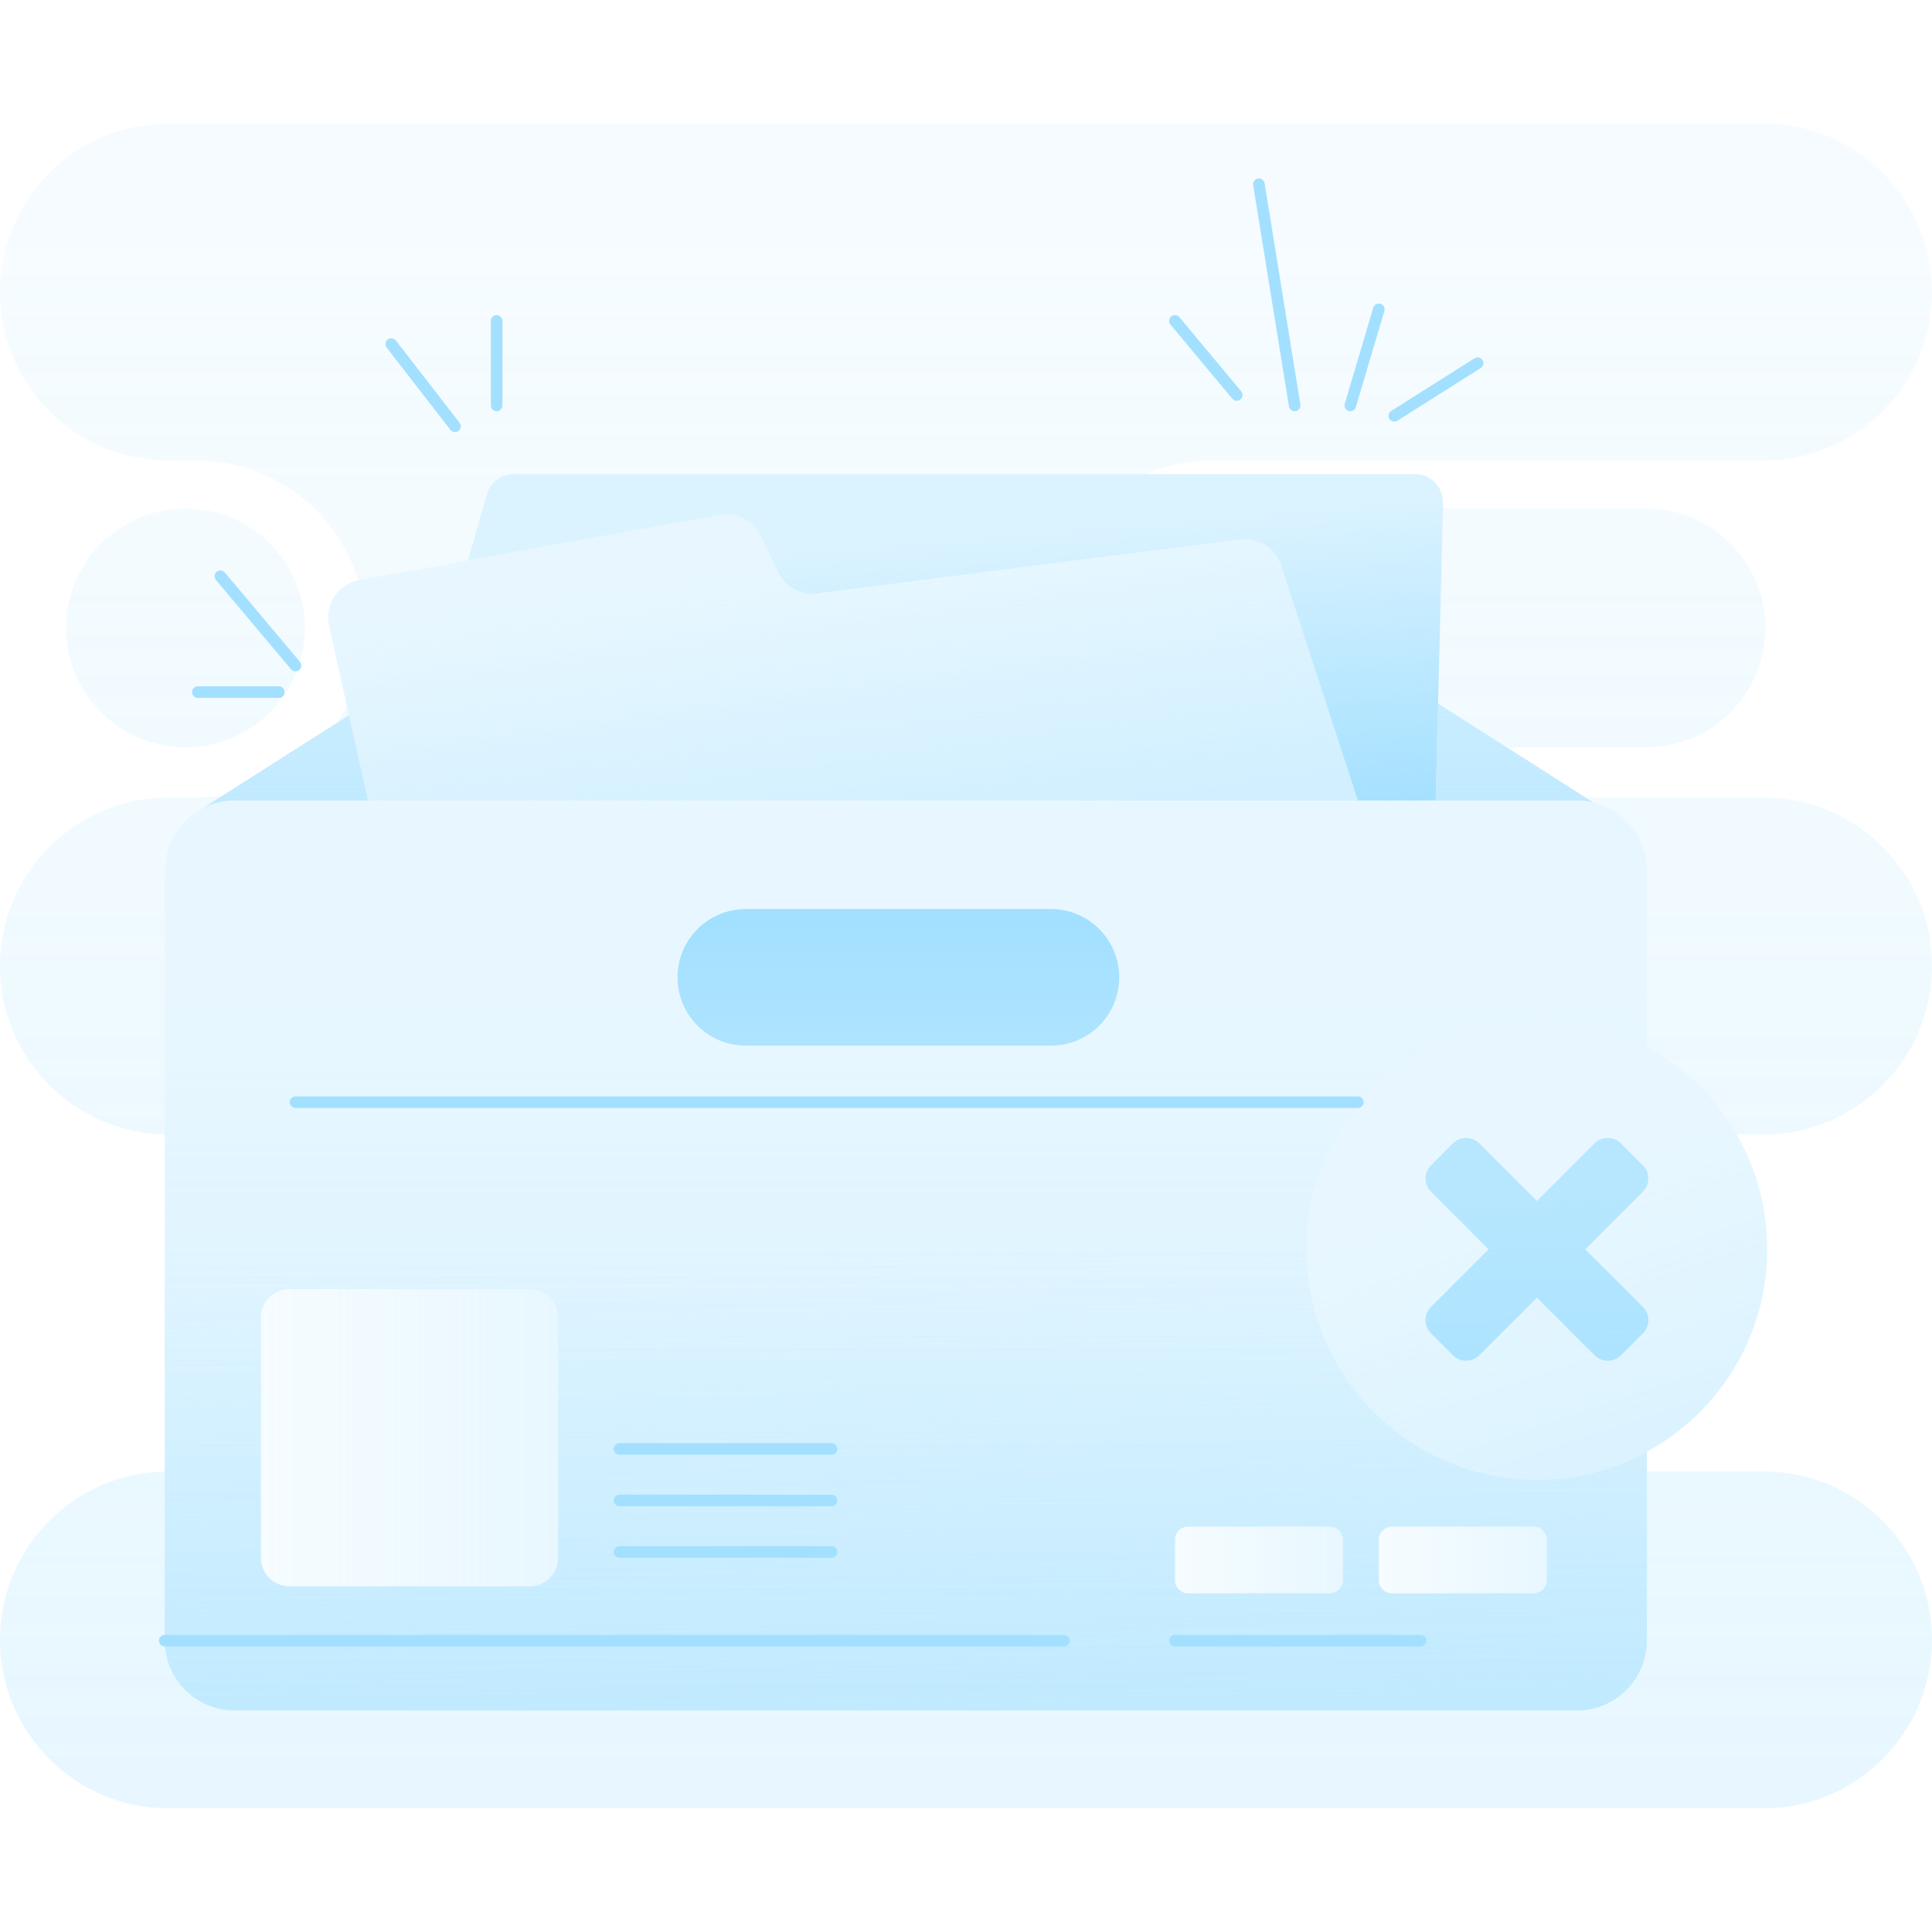 <svg width="256" height="256" viewBox="0 0 256 256" fill="none" xmlns="http://www.w3.org/2000/svg">
<g clip-path="url(#clip0_1943_218060)">
<path d="M6.541 143.786C2.501 139.749 0 134.165 0 128.001C0 115.672 9.999 105.678 22.328 105.678H26.056C27.228 105.678 28.38 105.588 29.504 105.414L26.926 107.055C25.981 107.531 25.126 108.164 24.404 108.919C22.81 110.578 21.827 112.836 21.827 115.321V150.319C15.862 150.191 10.473 147.721 6.541 143.786Z" fill="url(#paint0_linear_1943_218060)"/>
<path d="M44.578 95.819C45.082 95.072 45.541 94.293 45.953 93.484L46.24 94.762L44.581 95.819H44.578Z" fill="url(#paint1_linear_1943_218060)"/>
<path d="M249.459 201.515C253.499 205.554 256 211.135 256 217.3C256 229.629 246.001 239.626 233.672 239.626H22.328C16.164 239.626 10.581 237.127 6.541 233.087C2.501 229.045 0 223.464 0 217.3C0 205.14 9.731 195.248 21.827 194.984V217.402C21.827 222.509 25.969 226.649 31.076 226.649H208.96C214.067 226.649 218.209 222.509 218.209 217.402V194.977H233.674C239.839 194.977 245.422 197.475 249.462 201.517L249.459 201.515Z" fill="url(#paint2_linear_1943_218060)"/>
<path d="M249.459 112.215C253.499 116.255 256 121.836 256 128C256 140.332 246.001 150.326 233.672 150.326H230.118C227.302 145.436 223.173 141.402 218.209 138.704V115.321C218.209 110.969 215.199 107.313 211.146 106.335L210.117 105.68H233.674C239.839 105.68 245.422 108.178 249.462 112.218L249.459 112.215Z" fill="url(#paint3_linear_1943_218060)"/>
<path d="M6.541 54.487C2.501 50.45 0 44.872 0 38.707C0 26.378 9.999 16.379 22.328 16.379H233.674C239.839 16.379 245.422 18.88 249.462 22.92C253.501 26.959 256.003 32.543 256.003 38.707C256.003 51.036 246.003 61.03 233.674 61.03H160.561C157.448 61.03 154.483 61.668 151.793 62.82H68.106C66.435 62.82 64.973 63.923 64.515 65.526L62.019 74.25L47.606 76.851C47.547 76.861 47.488 76.872 47.429 76.887C46.354 73.321 44.411 70.136 41.843 67.569C37.801 63.529 32.22 61.03 26.056 61.03H22.328C16.164 61.03 10.581 58.529 6.541 54.49V54.487Z" fill="url(#paint4_linear_1943_218060)"/>
<path d="M24.582 99.024C33.32 99.024 40.403 91.941 40.403 83.204C40.403 74.466 33.32 67.383 24.582 67.383C15.845 67.383 8.762 74.466 8.762 83.204C8.762 91.941 15.845 99.024 24.582 99.024Z" fill="url(#paint5_linear_1943_218060)"/>
<path d="M233.926 83.198C233.926 91.938 226.848 99.019 218.111 99.019H199.663L190.555 93.221L191.19 67.383H218.111C226.848 67.383 233.926 74.461 233.926 83.198Z" fill="url(#paint6_linear_1943_218060)"/>
<path opacity="0.75" d="M211.144 106.336C210.446 106.162 209.716 106.073 208.961 106.073H190.234L190.554 93.227L211.144 106.336Z" fill="url(#paint7_linear_1943_218060)"/>
<path opacity="0.75" d="M48.768 106.074H31.076C29.581 106.074 28.172 106.428 26.926 107.057L46.241 94.762L48.77 106.072L48.768 106.074Z" fill="url(#paint8_linear_1943_218060)"/>
<path d="M203.652 135.018C208.926 135.018 213.884 136.354 218.211 138.707V115.324C218.211 110.972 215.2 107.316 211.148 106.34C210.446 106.164 209.717 106.074 208.962 106.074H31.077C29.58 106.074 28.174 106.427 26.925 107.057C23.902 108.575 21.828 111.711 21.828 115.324V217.398C21.828 222.508 25.968 226.648 31.077 226.648H208.962C214.071 226.648 218.211 222.508 218.211 217.398V192.369C217.814 192.587 217.415 192.794 217.008 192.991C212.976 194.963 208.442 196.063 203.652 196.063C186.795 196.063 173.129 182.398 173.129 165.538C173.129 158.106 175.787 151.294 180.205 146C185.799 139.288 194.226 135.018 203.652 135.018ZM182.699 204.022C182.699 203.062 183.477 202.287 184.437 202.287H203.217C204.177 202.287 204.953 203.062 204.953 204.022V209.38C204.953 210.34 204.177 211.119 203.217 211.119H184.437C183.477 211.119 182.699 210.34 182.699 209.38V204.022ZM73.95 206.431C73.95 208.51 72.265 210.195 70.186 210.195H38.332C36.256 210.195 34.569 208.51 34.569 206.431V174.577C34.569 172.501 36.256 170.811 38.332 170.811H70.186C72.265 170.811 73.95 172.501 73.95 174.577V206.431ZM145.653 135.908C144.014 137.549 141.749 138.561 139.25 138.561H98.818C93.818 138.561 89.763 134.508 89.763 129.503C89.763 127 90.779 124.739 92.418 123.101C94.053 121.46 96.322 120.446 98.818 120.446H139.25C144.252 120.446 148.307 124.501 148.307 129.503C148.307 132.004 147.291 134.27 145.653 135.908ZM176.206 202.287C177.166 202.287 177.942 203.062 177.942 204.022V209.38C177.942 210.34 177.166 211.119 176.206 211.119H157.424C156.464 211.119 155.688 210.34 155.688 209.38V204.022C155.688 203.062 156.464 202.287 157.424 202.287H176.206Z" fill="url(#paint9_linear_1943_218060)"/>
<path d="M203.652 135.018C208.926 135.018 213.884 136.354 218.211 138.707V115.324C218.211 110.972 215.2 107.316 211.148 106.34C210.446 106.164 209.717 106.074 208.962 106.074H31.077C29.58 106.074 28.174 106.427 26.925 107.057C23.902 108.575 21.828 111.711 21.828 115.324V217.398C21.828 222.508 25.968 226.648 31.077 226.648H208.962C214.071 226.648 218.211 222.508 218.211 217.398V192.369C217.814 192.587 217.415 192.794 217.008 192.991C212.976 194.963 208.442 196.063 203.652 196.063C186.795 196.063 173.129 182.398 173.129 165.538C173.129 158.106 175.787 151.294 180.205 146C185.799 139.288 194.226 135.018 203.652 135.018ZM182.699 204.022C182.699 203.062 183.477 202.287 184.437 202.287H203.217C204.177 202.287 204.953 203.062 204.953 204.022V209.38C204.953 210.34 204.177 211.119 203.217 211.119H184.437C183.477 211.119 182.699 210.34 182.699 209.38V204.022ZM73.95 206.431C73.95 208.51 72.265 210.195 70.186 210.195H38.332C36.256 210.195 34.569 208.51 34.569 206.431V174.577C34.569 172.501 36.256 170.811 38.332 170.811H70.186C72.265 170.811 73.95 172.501 73.95 174.577V206.431ZM145.653 135.908C144.014 137.549 141.749 138.561 139.25 138.561H98.818C93.818 138.561 89.763 134.508 89.763 129.503C89.763 127 90.779 124.739 92.418 123.101C94.053 121.46 96.322 120.446 98.818 120.446H139.25C144.252 120.446 148.307 124.501 148.307 129.503C148.307 132.004 147.291 134.27 145.653 135.908ZM176.206 202.287C177.166 202.287 177.942 203.062 177.942 204.022V209.38C177.942 210.34 177.166 211.119 176.206 211.119H157.424C156.464 211.119 155.688 210.34 155.688 209.38V204.022C155.688 203.062 156.464 202.287 157.424 202.287H176.206Z" fill="url(#paint10_linear_1943_218060)"/>
<path d="M204.949 204.021V209.379C204.949 210.339 204.174 211.117 203.214 211.117H184.434C183.474 211.117 182.695 210.339 182.695 209.379V204.021C182.695 203.061 183.474 202.285 184.434 202.285H203.214C204.174 202.285 204.949 203.061 204.949 204.021Z" fill="url(#paint11_linear_1943_218060)"/>
<path d="M177.942 204.021V209.379C177.942 210.339 177.166 211.117 176.206 211.117H157.423C156.463 211.117 155.688 210.339 155.688 209.379V204.021C155.688 203.061 156.463 202.285 157.423 202.285H176.206C177.166 202.285 177.942 203.061 177.942 204.021Z" fill="url(#paint12_linear_1943_218060)"/>
<path d="M148.308 129.503C148.308 132.004 147.294 134.269 145.656 135.908C144.017 137.546 141.752 138.56 139.253 138.56H98.82C93.821 138.56 89.766 134.505 89.766 129.5C89.766 126.999 90.779 124.736 92.418 123.097C94.056 121.459 96.322 120.445 98.82 120.445H139.253C144.253 120.445 148.308 124.5 148.308 129.5V129.503Z" fill="url(#paint13_linear_1943_218060)"/>
<path d="M70.186 170.809H38.33C36.251 170.809 34.566 172.493 34.566 174.572V206.428C34.566 208.507 36.251 210.192 38.33 210.192H70.186C72.265 210.192 73.949 208.507 73.949 206.428V174.572C73.949 172.493 72.265 170.809 70.186 170.809Z" fill="url(#paint14_linear_1943_218060)"/>
<path d="M110.18 206.41H82.089C81.664 206.41 81.321 206.067 81.321 205.642C81.321 205.217 81.664 204.874 82.089 204.874H110.18C110.605 204.874 110.948 205.217 110.948 205.642C110.948 206.067 110.605 206.41 110.18 206.41ZM110.18 199.585H82.089C81.664 199.585 81.321 199.242 81.321 198.817C81.321 198.392 81.664 198.049 82.089 198.049H110.18C110.605 198.049 110.948 198.392 110.948 198.817C110.948 199.242 110.605 199.585 110.18 199.585ZM110.18 192.758H82.089C81.664 192.758 81.321 192.415 81.321 191.99C81.321 191.565 81.664 191.222 82.089 191.222H110.18C110.605 191.222 110.948 191.565 110.948 191.99C110.948 192.415 110.605 192.758 110.18 192.758ZM140.984 218.168H21.827C21.402 218.168 21.059 217.825 21.059 217.4C21.059 216.975 21.402 216.632 21.827 216.632H140.984C141.409 216.632 141.752 216.975 141.752 217.4C141.752 217.825 141.409 218.168 140.984 218.168ZM188.242 218.168H155.686C155.261 218.168 154.918 217.825 154.918 217.4C154.918 216.975 155.261 216.632 155.686 216.632H188.242C188.667 216.632 189.01 216.975 189.01 217.4C189.01 217.825 188.667 218.168 188.242 218.168ZM179.922 146.813H39.155C38.73 146.813 38.387 146.47 38.387 146.045C38.387 145.62 38.73 145.277 39.155 145.277H179.922C180.347 145.277 180.69 145.62 180.69 146.045C180.69 146.47 180.347 146.813 179.922 146.813Z" fill="#A3E0FF"/>
<path d="M179.924 106.071H48.77L46.241 94.761L43.591 82.898C42.967 80.108 44.792 77.358 47.605 76.852L62.018 74.251L95.38 68.229C97.607 67.825 99.832 68.964 100.81 71.01L103.104 75.815C104.041 77.776 106.127 78.912 108.28 78.636L164.341 71.486C166.738 71.181 169.011 72.617 169.761 74.914L179.927 106.074L179.924 106.071Z" fill="url(#paint15_linear_1943_218060)"/>
<path d="M191.21 66.646L190.554 93.227L190.234 106.073H179.92L169.754 74.912C169.004 72.616 166.731 71.18 164.335 71.485L108.273 78.635C106.121 78.911 104.034 77.775 103.097 75.814L100.803 71.008C99.826 68.963 97.601 67.824 95.374 68.228L62.012 74.249L64.508 65.525C64.966 63.92 66.43 62.816 68.099 62.816H187.472C189.569 62.816 191.256 64.544 191.205 66.641L191.21 66.646Z" fill="url(#paint16_linear_1943_218060)"/>
<path d="M60.284 57.254C60.054 57.254 59.829 57.151 59.678 56.957L51.237 46.061C50.979 45.726 51.038 45.245 51.376 44.983C51.711 44.725 52.192 44.784 52.453 45.119L60.894 56.015C61.152 56.35 61.093 56.831 60.755 57.092C60.615 57.2 60.451 57.254 60.287 57.254H60.284ZM65.809 54.491C65.384 54.491 65.041 54.148 65.041 53.723V42.521C65.041 42.096 65.384 41.753 65.809 41.753C66.234 41.753 66.577 42.096 66.577 42.521V53.723C66.577 54.148 66.234 54.491 65.809 54.491ZM171.55 54.491C171.178 54.491 170.853 54.223 170.792 53.846L166.053 24.539C165.987 24.119 166.271 23.725 166.688 23.659C167.105 23.59 167.502 23.876 167.569 24.294L172.307 53.6C172.374 54.02 172.09 54.415 171.673 54.481C171.632 54.489 171.591 54.491 171.55 54.491ZM178.92 54.491C178.848 54.491 178.774 54.481 178.702 54.461C178.295 54.34 178.065 53.913 178.185 53.506L181.964 40.767C182.084 40.36 182.512 40.13 182.919 40.25C183.326 40.37 183.556 40.798 183.436 41.205L179.657 53.944C179.557 54.276 179.253 54.494 178.92 54.494V54.491ZM163.877 53.109C163.657 53.109 163.44 53.014 163.286 52.833L155.094 43.01C154.823 42.685 154.866 42.201 155.191 41.927C155.516 41.656 156.003 41.699 156.274 42.024L164.466 51.847C164.737 52.172 164.694 52.656 164.369 52.93C164.225 53.05 164.051 53.109 163.877 53.109ZM184.752 55.871C184.496 55.871 184.247 55.746 184.101 55.513C183.876 55.154 183.981 54.681 184.339 54.453L195.388 47.469C195.747 47.241 196.22 47.349 196.448 47.707C196.673 48.066 196.569 48.539 196.21 48.767L185.161 55.751C185.033 55.83 184.892 55.869 184.752 55.869V55.871ZM39.154 88.957C38.934 88.957 38.719 88.865 38.565 88.683L28.617 76.853C28.343 76.528 28.387 76.044 28.712 75.77C29.037 75.496 29.521 75.54 29.795 75.865L39.743 87.695C40.017 88.02 39.973 88.504 39.648 88.777C39.505 88.898 39.328 88.957 39.154 88.957ZM36.942 92.477H26.213C25.788 92.477 25.445 92.134 25.445 91.709C25.445 91.284 25.788 90.941 26.213 90.941H36.942C37.367 90.941 37.71 91.284 37.71 91.709C37.71 92.134 37.367 92.477 36.942 92.477Z" fill="#A3E0FF"/>
<path d="M234.172 165.535C234.172 177.602 227.168 188.037 217.005 192.985C212.973 194.957 208.439 196.057 203.649 196.057C186.794 196.057 173.129 182.392 173.129 165.532C173.129 158.1 175.784 151.288 180.202 145.994C185.796 139.282 194.223 135.012 203.649 135.012C220.509 135.012 234.175 148.677 234.175 165.532L234.172 165.535Z" fill="url(#paint17_linear_1943_218060)"/>
<path d="M217.687 176.675L214.786 179.575C213.821 180.541 212.254 180.541 211.289 179.575L203.653 171.939L196.014 179.575C195.051 180.541 193.485 180.541 192.517 179.575L189.616 176.675C188.649 175.707 188.649 174.141 189.616 173.175L197.253 165.542L189.616 157.903C188.651 156.937 188.649 155.373 189.616 154.406L192.517 151.505C193.482 150.54 195.049 150.54 196.014 151.505L203.653 159.144L211.289 151.505C212.254 150.54 213.821 150.54 214.786 151.505L217.687 154.406C218.654 155.373 218.652 156.937 217.687 157.903L210.05 165.542L217.687 173.175C218.654 174.141 218.654 175.707 217.687 176.675Z" fill="url(#paint18_linear_1943_218060)"/>
</g>
<defs>
<linearGradient id="paint0_linear_1943_218060" x1="14.751" y1="31.174" x2="14.751" y2="233.985" gradientUnits="userSpaceOnUse">
<stop stop-color="#A3E0FF" stop-opacity="0.1"/>
<stop offset="1" stop-color="#A3E0FF" stop-opacity="0.25"/>
</linearGradient>
<linearGradient id="paint1_linear_1943_218060" x1="45.408" y1="31.174" x2="45.408" y2="233.985" gradientUnits="userSpaceOnUse">
<stop stop-color="#A3E0FF" stop-opacity="0.1"/>
<stop offset="1" stop-color="#A3E0FF" stop-opacity="0.25"/>
</linearGradient>
<linearGradient id="paint2_linear_1943_218060" x1="128" y1="31.175" x2="128" y2="233.986" gradientUnits="userSpaceOnUse">
<stop stop-color="#A3E0FF" stop-opacity="0.1"/>
<stop offset="1" stop-color="#A3E0FF" stop-opacity="0.25"/>
</linearGradient>
<linearGradient id="paint3_linear_1943_218060" x1="233.057" y1="31.173" x2="233.057" y2="233.984" gradientUnits="userSpaceOnUse">
<stop stop-color="#A3E0FF" stop-opacity="0.1"/>
<stop offset="1" stop-color="#A3E0FF" stop-opacity="0.25"/>
</linearGradient>
<linearGradient id="paint4_linear_1943_218060" x1="128" y1="31.173" x2="128" y2="233.984" gradientUnits="userSpaceOnUse">
<stop stop-color="#A3E0FF" stop-opacity="0.1"/>
<stop offset="1" stop-color="#A3E0FF" stop-opacity="0.25"/>
</linearGradient>
<linearGradient id="paint5_linear_1943_218060" x1="24.582" y1="31.174" x2="24.582" y2="233.985" gradientUnits="userSpaceOnUse">
<stop stop-color="#A3E0FF" stop-opacity="0.1"/>
<stop offset="1" stop-color="#A3E0FF" stop-opacity="0.25"/>
</linearGradient>
<linearGradient id="paint6_linear_1943_218060" x1="212.24" y1="31.172" x2="212.24" y2="233.982" gradientUnits="userSpaceOnUse">
<stop stop-color="#A3E0FF" stop-opacity="0.1"/>
<stop offset="1" stop-color="#A3E0FF" stop-opacity="0.25"/>
</linearGradient>
<linearGradient id="paint7_linear_1943_218060" x1="200.692" y1="83.724" x2="200.692" y2="118.038" gradientUnits="userSpaceOnUse">
<stop stop-color="#A3E0FF" stop-opacity="0.7"/>
<stop offset="1" stop-color="#A3E0FF"/>
</linearGradient>
<linearGradient id="paint8_linear_1943_218060" x1="37.844" y1="83.726" x2="37.844" y2="118.04" gradientUnits="userSpaceOnUse">
<stop stop-color="#A3E0FF" stop-opacity="0.7"/>
<stop offset="1" stop-color="#A3E0FF"/>
</linearGradient>
<linearGradient id="paint9_linear_1943_218060" x1="120.019" y1="133.139" x2="120.019" y2="234.092" gradientUnits="userSpaceOnUse">
<stop stop-color="#A3E0FF" stop-opacity="0.25"/>
<stop offset="1" stop-color="#A3E0FF" stop-opacity="0.5"/>
</linearGradient>
<linearGradient id="paint10_linear_1943_218060" x1="119.996" y1="165.456" x2="122.349" y2="258.791" gradientUnits="userSpaceOnUse">
<stop stop-color="#A3E0FF" stop-opacity="0"/>
<stop offset="0.86" stop-color="#A3E0FF" stop-opacity="0.5"/>
</linearGradient>
<linearGradient id="paint11_linear_1943_218060" x1="182.695" y1="206.701" x2="204.949" y2="206.701" gradientUnits="userSpaceOnUse">
<stop stop-color="#A3E0FF" stop-opacity="0.1"/>
<stop offset="1" stop-color="#A3E0FF" stop-opacity="0.25"/>
</linearGradient>
<linearGradient id="paint12_linear_1943_218060" x1="155.687" y1="206.701" x2="177.942" y2="206.701" gradientUnits="userSpaceOnUse">
<stop stop-color="#A3E0FF" stop-opacity="0.1"/>
<stop offset="1" stop-color="#A3E0FF" stop-opacity="0.25"/>
</linearGradient>
<linearGradient id="paint13_linear_1943_218060" x1="119.037" y1="148.825" x2="119.037" y2="122.877" gradientUnits="userSpaceOnUse">
<stop stop-color="#A3E0FF" stop-opacity="0.8"/>
<stop offset="1" stop-color="#A3E0FF"/>
</linearGradient>
<linearGradient id="paint14_linear_1943_218060" x1="34.566" y1="190.5" x2="73.949" y2="190.5" gradientUnits="userSpaceOnUse">
<stop stop-color="#A3E0FF" stop-opacity="0.1"/>
<stop offset="1" stop-color="#A3E0FF" stop-opacity="0.25"/>
</linearGradient>
<linearGradient id="paint15_linear_1943_218060" x1="109.025" y1="74.279" x2="113.991" y2="111.143" gradientUnits="userSpaceOnUse">
<stop stop-color="#A3E0FF" stop-opacity="0.25"/>
<stop offset="1" stop-color="#A3E0FF" stop-opacity="0.5"/>
</linearGradient>
<linearGradient id="paint16_linear_1943_218060" x1="126.708" y1="71.436" x2="130.105" y2="111.961" gradientUnits="userSpaceOnUse">
<stop stop-color="#A3E0FF" stop-opacity="0.4"/>
<stop offset="1" stop-color="#A3E0FF"/>
</linearGradient>
<linearGradient id="paint17_linear_1943_218060" x1="200.951" y1="157.304" x2="222.388" y2="222.666" gradientUnits="userSpaceOnUse">
<stop stop-color="#A3E0FF" stop-opacity="0.25"/>
<stop offset="1" stop-color="#A3E0FF" stop-opacity="0.5"/>
</linearGradient>
<linearGradient id="paint18_linear_1943_218060" x1="203.65" y1="155.688" x2="203.65" y2="209.392" gradientUnits="userSpaceOnUse">
<stop stop-color="#A3E0FF" stop-opacity="0.7"/>
<stop offset="1" stop-color="#A3E0FF"/>
</linearGradient>
<clipPath id="clip0_1943_218060">
<rect width="256" height="256" fill="white"/>
</clipPath>
</defs>
</svg>
